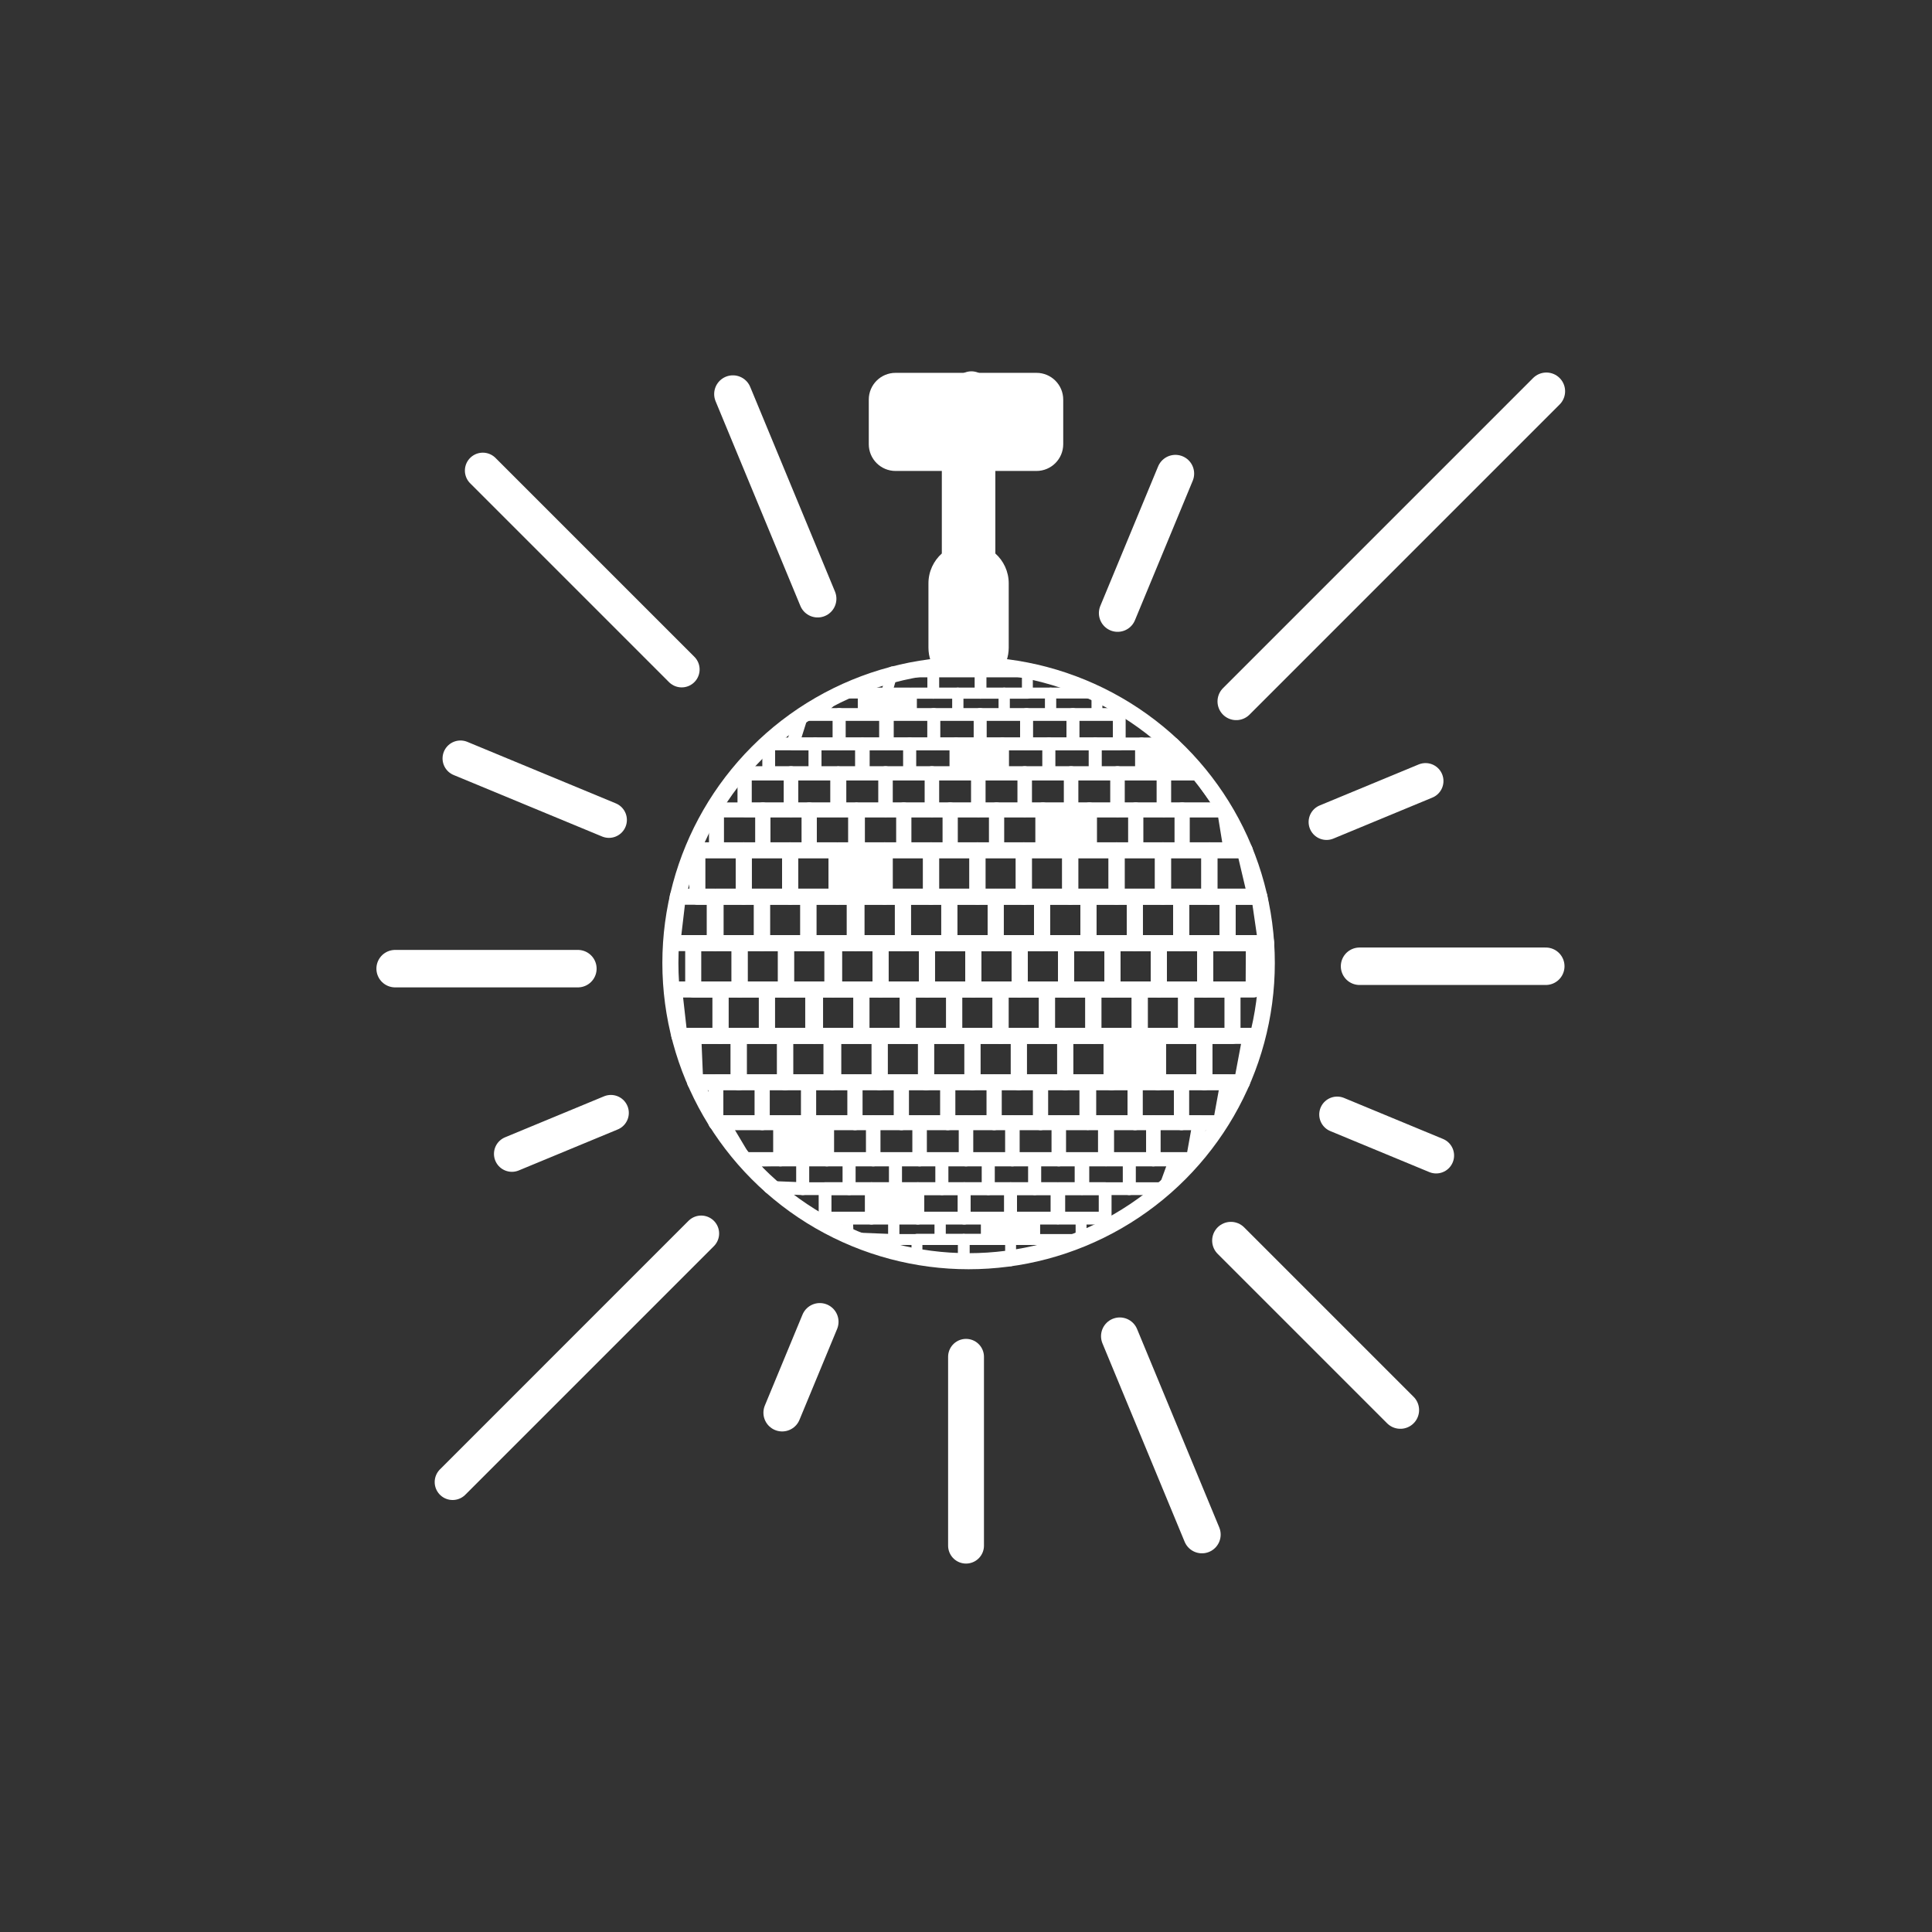 <?xml version="1.0" encoding="iso-8859-1"?>
<!-- Generator: Adobe Illustrator 16.0.0, SVG Export Plug-In . SVG Version: 6.00 Build 0)  -->
<!DOCTYPE svg PUBLIC "-//W3C//DTD SVG 1.1//EN" "http://www.w3.org/Graphics/SVG/1.1/DTD/svg11.dtd">
<svg version="1.1" xmlns="http://www.w3.org/2000/svg" xmlns:xlink="http://www.w3.org/1999/xlink" x="0px" y="0px" width="361px"
	 height="361px" viewBox="0 0 361 361" style="enable-background:new 0 0 361 361;" xml:space="preserve">
<rect x="0" y="0" width="361" height="361" fill="#333333" stroke="none"/>
<g id="light_x5F_disco_x5F_ball_x5F_on">
	<g>
		<circle style="fill:none;stroke:#FFFFFF;stroke-width:3;stroke-miterlimit:10;" cx="180.984" cy="179.94" r="55.721"/>
		<path style="fill:#FFFFFF;" d="M198.667,83c0,2.761-2.239,5-5,5h-26.333c-2.761,0-5-2.239-5-5v-8.333c0-2.761,2.239-5,5-5h26.333
			c2.761,0,5,2.239,5,5V83z"/>
		<path style="fill:#FFFFFF;" d="M180.983,125.219c2.019,0,4.009,0.113,5.972,0.322c0.955-1.258,1.528-2.823,1.528-4.524V109
			c0-2.218-0.969-4.206-2.5-5.579V75.995h-10v27.426c-1.531,1.374-2.5,3.361-2.5,5.579v12.017c0,1.702,0.573,3.266,1.529,4.524
			C176.975,125.333,178.965,125.219,180.983,125.219z"/>
	</g>
	<g>
		
			<polygon style="fill:none;stroke:#FFFFFF;stroke-width:3;stroke-linecap:round;stroke-linejoin:round;stroke-miterlimit:10;" points="
			138.031,202.223 129.896,202.223 129.53,193.556 138.031,193.556 		"/>
		
			<rect x="138.031" y="193.556" style="fill:none;stroke:#FFFFFF;stroke-width:3;stroke-linecap:round;stroke-linejoin:round;stroke-miterlimit:10;" width="8.667" height="8.667"/>
		
			<rect x="146.698" y="193.556" style="fill:none;stroke:#FFFFFF;stroke-width:3;stroke-linecap:round;stroke-linejoin:round;stroke-miterlimit:10;" width="8.667" height="8.667"/>
		
			<rect x="155.697" y="193.556" style="fill:none;stroke:#FFFFFF;stroke-width:3;stroke-linecap:round;stroke-linejoin:round;stroke-miterlimit:10;" width="8.667" height="8.667"/>
		
			<rect x="164.364" y="193.556" style="fill:none;stroke:#FFFFFF;stroke-width:3;stroke-linecap:round;stroke-linejoin:round;stroke-miterlimit:10;" width="8.667" height="8.667"/>
		
			<rect x="173.031" y="193.556" style="fill:none;stroke:#FFFFFF;stroke-width:3;stroke-linecap:round;stroke-linejoin:round;stroke-miterlimit:10;" width="8.667" height="8.667"/>
		
			<rect x="181.698" y="193.556" style="fill:none;stroke:#FFFFFF;stroke-width:3;stroke-linecap:round;stroke-linejoin:round;stroke-miterlimit:10;" width="8.667" height="8.667"/>
		
			<rect x="190.365" y="193.556" style="fill:none;stroke:#FFFFFF;stroke-width:3;stroke-linecap:round;stroke-linejoin:round;stroke-miterlimit:10;" width="8.667" height="8.667"/>
		
			<rect x="199.032" y="193.556" style="fill:none;stroke:#FFFFFF;stroke-width:3;stroke-linecap:round;stroke-linejoin:round;stroke-miterlimit:10;" width="8.667" height="8.667"/>
		
			<rect x="207.699" y="193.556" style="fill:#FFFFFF;stroke:#FFFFFF;stroke-width:3;stroke-linecap:round;stroke-linejoin:round;stroke-miterlimit:10;" width="8.667" height="8.667"/>
		
			<rect x="216.366" y="193.556" style="fill:none;stroke:#FFFFFF;stroke-width:3;stroke-linecap:round;stroke-linejoin:round;stroke-miterlimit:10;" width="8.667" height="8.667"/>
		
			<polygon style="fill:none;stroke:#FFFFFF;stroke-width:3;stroke-linecap:round;stroke-linejoin:round;stroke-miterlimit:10;" points="
			232.07,202.223 225.033,202.223 225.033,193.556 233.7,193.556 		"/>
		
			<polygon style="fill:none;stroke:#FFFFFF;stroke-width:3;stroke-linecap:round;stroke-linejoin:round;stroke-miterlimit:10;" points="
			134.626,193.556 126.938,193.556 125.959,184.889 134.626,184.889 		"/>
		
			<rect x="134.626" y="184.889" style="fill:none;stroke:#FFFFFF;stroke-width:3;stroke-linecap:round;stroke-linejoin:round;stroke-miterlimit:10;" width="8.667" height="8.667"/>
		
			<rect x="143.293" y="184.889" style="fill:none;stroke:#FFFFFF;stroke-width:3;stroke-linecap:round;stroke-linejoin:round;stroke-miterlimit:10;" width="8.667" height="8.667"/>
		
			<rect x="152.292" y="184.889" style="fill:none;stroke:#FFFFFF;stroke-width:3;stroke-linecap:round;stroke-linejoin:round;stroke-miterlimit:10;" width="8.667" height="8.667"/>
		
			<rect x="160.959" y="184.889" style="fill:none;stroke:#FFFFFF;stroke-width:3;stroke-linecap:round;stroke-linejoin:round;stroke-miterlimit:10;" width="8.667" height="8.667"/>
		
			<rect x="169.626" y="184.889" style="fill:none;stroke:#FFFFFF;stroke-width:3;stroke-linecap:round;stroke-linejoin:round;stroke-miterlimit:10;" width="8.667" height="8.667"/>
		
			<rect x="178.293" y="184.889" style="fill:none;stroke:#FFFFFF;stroke-width:3;stroke-linecap:round;stroke-linejoin:round;stroke-miterlimit:10;" width="8.667" height="8.667"/>
		
			<rect x="186.96" y="184.889" style="fill:none;stroke:#FFFFFF;stroke-width:3;stroke-linecap:round;stroke-linejoin:round;stroke-miterlimit:10;" width="8.667" height="8.667"/>
		
			<rect x="195.627" y="184.889" style="fill:none;stroke:#FFFFFF;stroke-width:3;stroke-linecap:round;stroke-linejoin:round;stroke-miterlimit:10;" width="8.667" height="8.667"/>
		
			<rect x="204.294" y="184.889" style="fill:none;stroke:#FFFFFF;stroke-width:3;stroke-linecap:round;stroke-linejoin:round;stroke-miterlimit:10;" width="8.667" height="8.667"/>
		
			<rect x="212.961" y="184.889" style="fill:none;stroke:#FFFFFF;stroke-width:3;stroke-linecap:round;stroke-linejoin:round;stroke-miterlimit:10;" width="8.667" height="8.667"/>
		
			<rect x="221.628" y="184.889" style="fill:none;stroke:#FFFFFF;stroke-width:3;stroke-linecap:round;stroke-linejoin:round;stroke-miterlimit:10;" width="8.667" height="8.667"/>
		
			<rect x="129.53" y="176.221" style="fill:none;stroke:#FFFFFF;stroke-width:3;stroke-linecap:round;stroke-linejoin:round;stroke-miterlimit:10;" width="8.667" height="8.667"/>
		
			<rect x="138.197" y="176.221" style="fill:none;stroke:#FFFFFF;stroke-width:3;stroke-linecap:round;stroke-linejoin:round;stroke-miterlimit:10;" width="8.667" height="8.667"/>
		
			<rect x="146.864" y="176.221" style="fill:none;stroke:#FFFFFF;stroke-width:3;stroke-linecap:round;stroke-linejoin:round;stroke-miterlimit:10;" width="8.667" height="8.667"/>
		
			<rect x="155.863" y="176.221" style="fill:none;stroke:#FFFFFF;stroke-width:3;stroke-linecap:round;stroke-linejoin:round;stroke-miterlimit:10;" width="8.667" height="8.667"/>
		
			<rect x="164.53" y="176.221" style="fill:none;stroke:#FFFFFF;stroke-width:3;stroke-linecap:round;stroke-linejoin:round;stroke-miterlimit:10;" width="8.667" height="8.667"/>
		
			<rect x="173.197" y="176.221" style="fill:none;stroke:#FFFFFF;stroke-width:3;stroke-linecap:round;stroke-linejoin:round;stroke-miterlimit:10;" width="8.667" height="8.667"/>
		
			<rect x="181.864" y="176.221" style="fill:none;stroke:#FFFFFF;stroke-width:3;stroke-linecap:round;stroke-linejoin:round;stroke-miterlimit:10;" width="8.667" height="8.667"/>
		
			<rect x="190.531" y="176.221" style="fill:none;stroke:#FFFFFF;stroke-width:3;stroke-linecap:round;stroke-linejoin:round;stroke-miterlimit:10;" width="8.667" height="8.667"/>
		
			<rect x="199.198" y="176.221" style="fill:none;stroke:#FFFFFF;stroke-width:3;stroke-linecap:round;stroke-linejoin:round;stroke-miterlimit:10;" width="8.667" height="8.667"/>
		
			<rect x="207.865" y="176.221" style="fill:none;stroke:#FFFFFF;stroke-width:3;stroke-linecap:round;stroke-linejoin:round;stroke-miterlimit:10;" width="8.667" height="8.667"/>
		
			<rect x="216.532" y="176.221" style="fill:none;stroke:#FFFFFF;stroke-width:3;stroke-linecap:round;stroke-linejoin:round;stroke-miterlimit:10;" width="8.667" height="8.667"/>
		
			<polygon style="fill:none;stroke:#FFFFFF;stroke-width:3;stroke-linecap:round;stroke-linejoin:round;stroke-miterlimit:10;" points="
			234.25,184.889 225.199,184.889 225.199,176.221 234.291,176.221 		"/>
		
			<rect x="133.708" y="167.554" style="fill:none;stroke:#FFFFFF;stroke-width:3;stroke-linecap:round;stroke-linejoin:round;stroke-miterlimit:10;" width="8.667" height="8.667"/>
		
			<rect x="142.375" y="167.554" style="fill:none;stroke:#FFFFFF;stroke-width:3;stroke-linecap:round;stroke-linejoin:round;stroke-miterlimit:10;" width="8.667" height="8.667"/>
		
			<rect x="151.042" y="167.554" style="fill:none;stroke:#FFFFFF;stroke-width:3;stroke-linecap:round;stroke-linejoin:round;stroke-miterlimit:10;" width="8.667" height="8.667"/>
		
			<rect x="160.042" y="167.554" style="fill:none;stroke:#FFFFFF;stroke-width:3;stroke-linecap:round;stroke-linejoin:round;stroke-miterlimit:10;" width="8.667" height="8.667"/>
		
			<rect x="168.708" y="167.554" style="fill:none;stroke:#FFFFFF;stroke-width:3;stroke-linecap:round;stroke-linejoin:round;stroke-miterlimit:10;" width="8.667" height="8.667"/>
		
			<rect x="177.375" y="167.554" style="fill:none;stroke:#FFFFFF;stroke-width:3;stroke-linecap:round;stroke-linejoin:round;stroke-miterlimit:10;" width="8.667" height="8.667"/>
		
			<rect x="186.043" y="167.554" style="fill:none;stroke:#FFFFFF;stroke-width:3;stroke-linecap:round;stroke-linejoin:round;stroke-miterlimit:10;" width="8.666" height="8.667"/>
		
			<rect x="194.709" y="167.554" style="fill:none;stroke:#FFFFFF;stroke-width:3;stroke-linecap:round;stroke-linejoin:round;stroke-miterlimit:10;" width="8.668" height="8.667"/>
		
			<rect x="203.377" y="167.554" style="fill:none;stroke:#FFFFFF;stroke-width:3;stroke-linecap:round;stroke-linejoin:round;stroke-miterlimit:10;" width="8.666" height="8.667"/>
		
			<rect x="212.043" y="167.554" style="fill:none;stroke:#FFFFFF;stroke-width:3;stroke-linecap:round;stroke-linejoin:round;stroke-miterlimit:10;" width="8.668" height="8.667"/>
		
			<rect x="220.711" y="167.554" style="fill:none;stroke:#FFFFFF;stroke-width:3;stroke-linecap:round;stroke-linejoin:round;stroke-miterlimit:10;" width="8.666" height="8.667"/>
		
			<polygon style="fill:none;stroke:#FFFFFF;stroke-width:3;stroke-linecap:round;stroke-linejoin:round;stroke-miterlimit:10;" points="
			236.582,176.221 229.377,176.221 229.377,167.554 235.322,167.554 		"/>
		
			<rect x="130.303" y="158.887" style="fill:none;stroke:#FFFFFF;stroke-width:3;stroke-linecap:round;stroke-linejoin:round;stroke-miterlimit:10;" width="8.667" height="8.667"/>
		
			<rect x="138.97" y="158.887" style="fill:none;stroke:#FFFFFF;stroke-width:3;stroke-linecap:round;stroke-linejoin:round;stroke-miterlimit:10;" width="8.667" height="8.667"/>
		
			<rect x="147.637" y="158.887" style="fill:none;stroke:#FFFFFF;stroke-width:3;stroke-linecap:round;stroke-linejoin:round;stroke-miterlimit:10;" width="8.667" height="8.667"/>
		
			<rect x="156.636" y="158.887" style="fill:#FFFFFF;stroke:#FFFFFF;stroke-width:3;stroke-linecap:round;stroke-linejoin:round;stroke-miterlimit:10;" width="8.667" height="8.667"/>
		
			<rect x="165.303" y="158.887" style="fill:none;stroke:#FFFFFF;stroke-width:3;stroke-linecap:round;stroke-linejoin:round;stroke-miterlimit:10;" width="8.667" height="8.667"/>
		
			<rect x="173.97" y="158.887" style="fill:none;stroke:#FFFFFF;stroke-width:3;stroke-linecap:round;stroke-linejoin:round;stroke-miterlimit:10;" width="8.667" height="8.667"/>
		
			<rect x="182.637" y="158.887" style="fill:none;stroke:#FFFFFF;stroke-width:3;stroke-linecap:round;stroke-linejoin:round;stroke-miterlimit:10;" width="8.668" height="8.667"/>
		
			<rect x="191.305" y="158.887" style="fill:none;stroke:#FFFFFF;stroke-width:3;stroke-linecap:round;stroke-linejoin:round;stroke-miterlimit:10;" width="8.666" height="8.667"/>
		
			<rect x="199.971" y="158.887" style="fill:none;stroke:#FFFFFF;stroke-width:3;stroke-linecap:round;stroke-linejoin:round;stroke-miterlimit:10;" width="8.668" height="8.667"/>
		
			<rect x="208.639" y="158.887" style="fill:none;stroke:#FFFFFF;stroke-width:3;stroke-linecap:round;stroke-linejoin:round;stroke-miterlimit:10;" width="8.666" height="8.667"/>
		
			<rect x="217.305" y="158.887" style="fill:none;stroke:#FFFFFF;stroke-width:3;stroke-linecap:round;stroke-linejoin:round;stroke-miterlimit:10;" width="8.668" height="8.667"/>
		
			<polygon style="fill:none;stroke:#FFFFFF;stroke-width:3;stroke-linecap:round;stroke-linejoin:round;stroke-miterlimit:10;" points="
			234.639,167.554 225.973,167.554 225.973,158.887 232.59,158.887 		"/>
		
			<rect x="133.875" y="151.333" style="fill:none;stroke:#FFFFFF;stroke-width:2.801;stroke-linecap:round;stroke-linejoin:round;stroke-miterlimit:10;" width="8.667" height="7.554"/>
		
			<rect x="142.542" y="151.333" style="fill:none;stroke:#FFFFFF;stroke-width:2.801;stroke-linecap:round;stroke-linejoin:round;stroke-miterlimit:10;" width="8.667" height="7.554"/>
		
			<rect x="151.208" y="151.333" style="fill:none;stroke:#FFFFFF;stroke-width:2.801;stroke-linecap:round;stroke-linejoin:round;stroke-miterlimit:10;" width="8.667" height="7.554"/>
		
			<rect x="160.208" y="151.333" style="fill:none;stroke:#FFFFFF;stroke-width:2.801;stroke-linecap:round;stroke-linejoin:round;stroke-miterlimit:10;" width="8.667" height="7.554"/>
		
			<rect x="168.875" y="151.333" style="fill:none;stroke:#FFFFFF;stroke-width:2.801;stroke-linecap:round;stroke-linejoin:round;stroke-miterlimit:10;" width="8.667" height="7.554"/>
		
			<rect x="177.542" y="151.333" style="fill:none;stroke:#FFFFFF;stroke-width:2.801;stroke-linecap:round;stroke-linejoin:round;stroke-miterlimit:10;" width="8.667" height="7.554"/>
		
			<rect x="186.209" y="151.333" style="fill:none;stroke:#FFFFFF;stroke-width:2.801;stroke-linecap:round;stroke-linejoin:round;stroke-miterlimit:10;" width="8.666" height="7.554"/>
		
			<rect x="194.875" y="151.333" style="fill:#FFFFFF;stroke:#FFFFFF;stroke-width:2.801;stroke-linecap:round;stroke-linejoin:round;stroke-miterlimit:10;" width="8.668" height="7.554"/>
		
			<rect x="203.543" y="151.333" style="fill:none;stroke:#FFFFFF;stroke-width:2.801;stroke-linecap:round;stroke-linejoin:round;stroke-miterlimit:10;" width="8.666" height="7.554"/>
		
			<rect x="212.209" y="151.333" style="fill:none;stroke:#FFFFFF;stroke-width:2.801;stroke-linecap:round;stroke-linejoin:round;stroke-miterlimit:10;" width="8.668" height="7.554"/>
		
			<polygon style="fill:none;stroke:#FFFFFF;stroke-width:2.801;stroke-linecap:round;stroke-linejoin:round;stroke-miterlimit:10;" points="
			230.041,158.887 220.877,158.887 220.877,151.333 228.811,151.333 		"/>
		
			<polygon style="fill:none;stroke:#FFFFFF;stroke-width:3;stroke-linecap:round;stroke-linejoin:round;stroke-miterlimit:10;" points="
			133.554,176.221 125.623,176.221 126.644,167.554 133.554,167.554 		"/>
		
			<rect x="139.136" y="144.5" style="fill:none;stroke:#FFFFFF;stroke-width:2.664;stroke-linecap:round;stroke-linejoin:round;stroke-miterlimit:10;" width="8.667" height="6.833"/>
		
			<rect x="147.803" y="144.5" style="fill:none;stroke:#FFFFFF;stroke-width:2.664;stroke-linecap:round;stroke-linejoin:round;stroke-miterlimit:10;" width="8.667" height="6.833"/>
		
			<rect x="156.802" y="144.5" style="fill:none;stroke:#FFFFFF;stroke-width:2.664;stroke-linecap:round;stroke-linejoin:round;stroke-miterlimit:10;" width="8.667" height="6.833"/>
		
			<rect x="165.469" y="144.5" style="fill:none;stroke:#FFFFFF;stroke-width:2.664;stroke-linecap:round;stroke-linejoin:round;stroke-miterlimit:10;" width="8.667" height="6.833"/>
		
			<rect x="174.136" y="144.5" style="fill:none;stroke:#FFFFFF;stroke-width:2.664;stroke-linecap:round;stroke-linejoin:round;stroke-miterlimit:10;" width="8.667" height="6.833"/>
		
			<rect x="182.803" y="144.5" style="fill:none;stroke:#FFFFFF;stroke-width:2.664;stroke-linecap:round;stroke-linejoin:round;stroke-miterlimit:10;" width="8.668" height="6.833"/>
		
			<rect x="191.471" y="144.5" style="fill:none;stroke:#FFFFFF;stroke-width:2.664;stroke-linecap:round;stroke-linejoin:round;stroke-miterlimit:10;" width="8.666" height="6.833"/>
		
			<rect x="200.137" y="144.5" style="fill:none;stroke:#FFFFFF;stroke-width:2.664;stroke-linecap:round;stroke-linejoin:round;stroke-miterlimit:10;" width="8.668" height="6.833"/>
		
			<rect x="208.805" y="144.5" style="fill:none;stroke:#FFFFFF;stroke-width:2.664;stroke-linecap:round;stroke-linejoin:round;stroke-miterlimit:10;" width="8.666" height="6.833"/>
		
			<polygon style="fill:none;stroke:#FFFFFF;stroke-width:2.664;stroke-linecap:round;stroke-linejoin:round;stroke-miterlimit:10;" points="
			228.811,151.333 217.471,151.333 217.471,144.5 223.983,144.5 		"/>
		
			<rect x="143.636" y="139" style="fill:none;stroke:#FFFFFF;stroke-width:2.39;stroke-linecap:round;stroke-linejoin:round;stroke-miterlimit:10;" width="8.667" height="5.5"/>
		
			<rect x="152.303" y="139" style="fill:none;stroke:#FFFFFF;stroke-width:2.39;stroke-linecap:round;stroke-linejoin:round;stroke-miterlimit:10;" width="8.667" height="5.5"/>
		
			<rect x="161.302" y="139" style="fill:none;stroke:#FFFFFF;stroke-width:2.39;stroke-linecap:round;stroke-linejoin:round;stroke-miterlimit:10;" width="8.667" height="5.5"/>
		
			<rect x="169.969" y="139" style="fill:none;stroke:#FFFFFF;stroke-width:2.39;stroke-linecap:round;stroke-linejoin:round;stroke-miterlimit:10;" width="8.667" height="5.5"/>
		
			<rect x="178.636" y="139" style="fill:#FFFFFF;stroke:#FFFFFF;stroke-width:2.39;stroke-linecap:round;stroke-linejoin:round;stroke-miterlimit:10;" width="8.667" height="5.5"/>
		
			<rect x="187.303" y="139" style="fill:none;stroke:#FFFFFF;stroke-width:2.39;stroke-linecap:round;stroke-linejoin:round;stroke-miterlimit:10;" width="8.667" height="5.5"/>
		
			<rect x="195.97" y="139" style="fill:none;stroke:#FFFFFF;stroke-width:2.39;stroke-linecap:round;stroke-linejoin:round;stroke-miterlimit:10;" width="8.667" height="5.5"/>
		
			<rect x="204.637" y="139" style="fill:none;stroke:#FFFFFF;stroke-width:2.39;stroke-linecap:round;stroke-linejoin:round;stroke-miterlimit:10;" width="8.667" height="5.5"/>
		
			<polygon style="fill:#FFFFFF;stroke:#FFFFFF;stroke-width:2.39;stroke-linecap:round;stroke-linejoin:round;stroke-miterlimit:10;" points="
			223.583,144.5 213.304,144.5 213.304,139 219.208,139 		"/>
		
			<polygon style="fill:none;stroke:#FFFFFF;stroke-width:2.39;stroke-linecap:round;stroke-linejoin:round;stroke-miterlimit:10;" points="
			156.802,139 148.135,139 149.873,133.5 156.802,133.5 		"/>
		
			<rect x="156.802" y="133.5" style="fill:none;stroke:#FFFFFF;stroke-width:2.39;stroke-linecap:round;stroke-linejoin:round;stroke-miterlimit:10;" width="8.667" height="5.5"/>
		
			<rect x="165.801" y="133.5" style="fill:none;stroke:#FFFFFF;stroke-width:2.39;stroke-linecap:round;stroke-linejoin:round;stroke-miterlimit:10;" width="8.667" height="5.5"/>
		
			<rect x="174.468" y="133.5" style="fill:none;stroke:#FFFFFF;stroke-width:2.39;stroke-linecap:round;stroke-linejoin:round;stroke-miterlimit:10;" width="8.667" height="5.5"/>
		
			<rect x="183.135" y="133.5" style="fill:none;stroke:#FFFFFF;stroke-width:2.39;stroke-linecap:round;stroke-linejoin:round;stroke-miterlimit:10;" width="8.668" height="5.5"/>
		
			<rect x="191.803" y="133.5" style="fill:none;stroke:#FFFFFF;stroke-width:2.39;stroke-linecap:round;stroke-linejoin:round;stroke-miterlimit:10;" width="8.666" height="5.5"/>
		
			<rect x="200.469" y="133.5" style="fill:none;stroke:#FFFFFF;stroke-width:2.39;stroke-linecap:round;stroke-linejoin:round;stroke-miterlimit:10;" width="8.668" height="5.5"/>
		
			<polygon style="fill:none;stroke:#FFFFFF;stroke-width:2.038;stroke-linecap:round;stroke-linejoin:round;stroke-miterlimit:10;" points="
			161.302,133.5 152.635,133.5 156.802,129.5 161.302,129.5 		"/>
		
			<rect x="161.302" y="129.5" style="fill:#FFFFFF;stroke:#FFFFFF;stroke-width:2.038;stroke-linecap:round;stroke-linejoin:round;stroke-miterlimit:10;" width="8.667" height="4"/>
		
			<rect x="170.301" y="129.5" style="fill:none;stroke:#FFFFFF;stroke-width:2.038;stroke-linecap:round;stroke-linejoin:round;stroke-miterlimit:10;" width="8.667" height="4"/>
		
			<rect x="178.968" y="129.5" style="fill:none;stroke:#FFFFFF;stroke-width:2.038;stroke-linecap:round;stroke-linejoin:round;stroke-miterlimit:10;" width="8.667" height="4"/>
		
			<rect x="187.635" y="129.5" style="fill:none;stroke:#FFFFFF;stroke-width:2.038;stroke-linecap:round;stroke-linejoin:round;stroke-miterlimit:10;" width="8.667" height="4"/>
		
			<rect x="196.302" y="129.5" style="fill:none;stroke:#FFFFFF;stroke-width:2.038;stroke-linecap:round;stroke-linejoin:round;stroke-miterlimit:10;" width="8.667" height="4"/>
		
			<rect x="183.301" y="125.542" style="fill:none;stroke:#FFFFFF;stroke-width:2.038;stroke-linecap:round;stroke-linejoin:round;stroke-miterlimit:10;" width="8.668" height="4"/>
		
			<rect x="174.468" y="125.542" style="fill:none;stroke:#FFFFFF;stroke-width:2.038;stroke-linecap:round;stroke-linejoin:round;stroke-miterlimit:10;" width="8.667" height="4"/>
		
			<polygon style="fill:none;stroke:#FFFFFF;stroke-width:2.038;stroke-linecap:round;stroke-linejoin:round;stroke-miterlimit:10;" points="
			174.302,129.542 165.635,129.542 166.79,125.542 174.302,125.542 		"/>
		
			<polygon style="fill:none;stroke:#FFFFFF;stroke-width:2.801;stroke-linecap:round;stroke-linejoin:round;stroke-miterlimit:10;" points="
			220.762,202.223 229.429,202.223 228.052,209.776 220.762,209.776 		"/>
		
			<rect x="212.095" y="202.223" style="fill:none;stroke:#FFFFFF;stroke-width:2.801;stroke-linecap:round;stroke-linejoin:round;stroke-miterlimit:10;" width="8.667" height="7.554"/>
		
			<rect x="203.428" y="202.223" style="fill:none;stroke:#FFFFFF;stroke-width:2.801;stroke-linecap:round;stroke-linejoin:round;stroke-miterlimit:10;" width="8.667" height="7.554"/>
		
			<rect x="194.429" y="202.223" style="fill:none;stroke:#FFFFFF;stroke-width:2.801;stroke-linecap:round;stroke-linejoin:round;stroke-miterlimit:10;" width="8.667" height="7.554"/>
		
			<rect x="185.762" y="202.223" style="fill:none;stroke:#FFFFFF;stroke-width:2.801;stroke-linecap:round;stroke-linejoin:round;stroke-miterlimit:10;" width="8.667" height="7.554"/>
		
			<rect x="177.095" y="202.223" style="fill:none;stroke:#FFFFFF;stroke-width:2.801;stroke-linecap:round;stroke-linejoin:round;stroke-miterlimit:10;" width="8.667" height="7.554"/>
		
			<rect x="168.428" y="202.223" style="fill:none;stroke:#FFFFFF;stroke-width:2.801;stroke-linecap:round;stroke-linejoin:round;stroke-miterlimit:10;" width="8.667" height="7.554"/>
		
			<rect x="159.761" y="202.223" style="fill:none;stroke:#FFFFFF;stroke-width:2.801;stroke-linecap:round;stroke-linejoin:round;stroke-miterlimit:10;" width="8.667" height="7.554"/>
		
			<rect x="151.094" y="202.223" style="fill:none;stroke:#FFFFFF;stroke-width:2.801;stroke-linecap:round;stroke-linejoin:round;stroke-miterlimit:10;" width="8.667" height="7.554"/>
		
			<rect x="142.427" y="202.223" style="fill:none;stroke:#FFFFFF;stroke-width:2.801;stroke-linecap:round;stroke-linejoin:round;stroke-miterlimit:10;" width="8.667" height="7.554"/>
		
			<rect x="133.76" y="202.223" style="fill:none;stroke:#FFFFFF;stroke-width:2.801;stroke-linecap:round;stroke-linejoin:round;stroke-miterlimit:10;" width="8.667" height="7.554"/>
		
			<polygon style="fill:none;stroke:#FFFFFF;stroke-width:2.664;stroke-linecap:round;stroke-linejoin:round;stroke-miterlimit:10;" points="
			215.5,209.776 224.167,209.776 222.939,216.609 215.5,216.609 		"/>
		
			<rect x="206.833" y="209.776" style="fill:none;stroke:#FFFFFF;stroke-width:2.664;stroke-linecap:round;stroke-linejoin:round;stroke-miterlimit:10;" width="8.667" height="6.833"/>
		
			<rect x="197.834" y="209.776" style="fill:none;stroke:#FFFFFF;stroke-width:2.664;stroke-linecap:round;stroke-linejoin:round;stroke-miterlimit:10;" width="8.667" height="6.833"/>
		
			<rect x="189.167" y="209.776" style="fill:none;stroke:#FFFFFF;stroke-width:2.664;stroke-linecap:round;stroke-linejoin:round;stroke-miterlimit:10;" width="8.667" height="6.833"/>
		
			<rect x="180.5" y="209.776" style="fill:none;stroke:#FFFFFF;stroke-width:2.664;stroke-linecap:round;stroke-linejoin:round;stroke-miterlimit:10;" width="8.667" height="6.833"/>
		
			<rect x="171.833" y="209.776" style="fill:none;stroke:#FFFFFF;stroke-width:2.664;stroke-linecap:round;stroke-linejoin:round;stroke-miterlimit:10;" width="8.667" height="6.833"/>
		
			<rect x="163.166" y="209.776" style="fill:none;stroke:#FFFFFF;stroke-width:2.664;stroke-linecap:round;stroke-linejoin:round;stroke-miterlimit:10;" width="8.667" height="6.833"/>
		
			<rect x="154.499" y="209.776" style="fill:none;stroke:#FFFFFF;stroke-width:2.664;stroke-linecap:round;stroke-linejoin:round;stroke-miterlimit:10;" width="8.667" height="6.833"/>
		
			<rect x="145.832" y="209.776" style="fill:#FFFFFF;stroke:#FFFFFF;stroke-width:2.664;stroke-linecap:round;stroke-linejoin:round;stroke-miterlimit:10;" width="8.667" height="6.833"/>
		
			<polygon style="fill:none;stroke:#FFFFFF;stroke-width:2.664;stroke-linecap:round;stroke-linejoin:round;stroke-miterlimit:10;" points="
			134.957,209.776 145.832,209.776 145.832,216.609 139.027,216.609 		"/>
		
			<polygon style="fill:none;stroke:#FFFFFF;stroke-width:2.39;stroke-linecap:round;stroke-linejoin:round;stroke-miterlimit:10;" points="
			211,216.609 219.668,216.609 217.666,222.109 211,222.109 		"/>
		
			<rect x="202.334" y="216.609" style="fill:none;stroke:#FFFFFF;stroke-width:2.39;stroke-linecap:round;stroke-linejoin:round;stroke-miterlimit:10;" width="8.666" height="5.5"/>
		
			<rect x="193.334" y="216.609" style="fill:none;stroke:#FFFFFF;stroke-width:2.39;stroke-linecap:round;stroke-linejoin:round;stroke-miterlimit:10;" width="8.668" height="5.5"/>
		
			<rect x="184.668" y="216.609" style="fill:none;stroke:#FFFFFF;stroke-width:2.39;stroke-linecap:round;stroke-linejoin:round;stroke-miterlimit:10;" width="8.666" height="5.5"/>
		
			<rect x="176" y="216.609" style="fill:none;stroke:#FFFFFF;stroke-width:2.39;stroke-linecap:round;stroke-linejoin:round;stroke-miterlimit:10;" width="8.667" height="5.5"/>
		
			<rect x="167.333" y="216.609" style="fill:none;stroke:#FFFFFF;stroke-width:2.39;stroke-linecap:round;stroke-linejoin:round;stroke-miterlimit:10;" width="8.667" height="5.5"/>
		
			<rect x="158.667" y="216.609" style="fill:none;stroke:#FFFFFF;stroke-width:2.39;stroke-linecap:round;stroke-linejoin:round;stroke-miterlimit:10;" width="8.667" height="5.5"/>
		
			<rect x="150" y="216.609" style="fill:none;stroke:#FFFFFF;stroke-width:2.39;stroke-linecap:round;stroke-linejoin:round;stroke-miterlimit:10;" width="8.667" height="5.5"/>
		
			<polygon style="fill:none;stroke:#FFFFFF;stroke-width:2.39;stroke-linecap:round;stroke-linejoin:round;stroke-miterlimit:10;" points="
			139.915,216.778 150,216.609 150,222.109 143.832,221.862 		"/>
		
			<rect x="197.834" y="222.109" style="fill:none;stroke:#FFFFFF;stroke-width:2.39;stroke-linecap:round;stroke-linejoin:round;stroke-miterlimit:10;" width="8.667" height="5.5"/>
		
			<rect x="188.835" y="222.109" style="fill:none;stroke:#FFFFFF;stroke-width:2.39;stroke-linecap:round;stroke-linejoin:round;stroke-miterlimit:10;" width="8.667" height="5.5"/>
		
			<rect x="180.168" y="222.109" style="fill:none;stroke:#FFFFFF;stroke-width:2.39;stroke-linecap:round;stroke-linejoin:round;stroke-miterlimit:10;" width="8.667" height="5.5"/>
		
			<rect x="171.501" y="222.109" style="fill:none;stroke:#FFFFFF;stroke-width:2.39;stroke-linecap:round;stroke-linejoin:round;stroke-miterlimit:10;" width="8.667" height="5.5"/>
		
			<rect x="162.834" y="222.109" style="fill:#FFFFFF;stroke:#FFFFFF;stroke-width:2.39;stroke-linecap:round;stroke-linejoin:round;stroke-miterlimit:10;" width="8.667" height="5.5"/>
		
			<rect x="154.167" y="222.109" style="fill:none;stroke:#FFFFFF;stroke-width:2.39;stroke-linecap:round;stroke-linejoin:round;stroke-miterlimit:10;" width="8.667" height="5.5"/>
		
			<rect x="193.334" y="227.609" style="fill:none;stroke:#FFFFFF;stroke-width:2.038;stroke-linecap:round;stroke-linejoin:round;stroke-miterlimit:10;" width="8.668" height="4"/>
		
			<rect x="184.336" y="227.609" style="fill:#FFFFFF;stroke:#FFFFFF;stroke-width:2.038;stroke-linecap:round;stroke-linejoin:round;stroke-miterlimit:10;" width="8.666" height="4"/>
		
			<rect x="175.668" y="227.609" style="fill:none;stroke:#FFFFFF;stroke-width:2.038;stroke-linecap:round;stroke-linejoin:round;stroke-miterlimit:10;" width="8.667" height="4"/>
		
			<rect x="167.001" y="227.609" style="fill:none;stroke:#FFFFFF;stroke-width:2.038;stroke-linecap:round;stroke-linejoin:round;stroke-miterlimit:10;" width="8.667" height="4"/>
		
			<polygon style="fill:none;stroke:#FFFFFF;stroke-width:2.038;stroke-linecap:round;stroke-linejoin:round;stroke-miterlimit:10;" points="
			158.334,227.609 167.001,227.609 167.001,231.609 158.5,231.278 		"/>
		
			<polygon style="fill:none;stroke:#FFFFFF;stroke-width:2.038;stroke-linecap:round;stroke-linejoin:round;stroke-miterlimit:10;" points="
			171.335,231.568 180.002,231.568 180.002,235.568 171.335,235.072 		"/>
		
			<rect x="180.168" y="231.568" style="fill:none;stroke:#FFFFFF;stroke-width:2.038;stroke-linecap:round;stroke-linejoin:round;stroke-miterlimit:10;" width="8.667" height="4"/>
	</g>
	
		<line style="fill:none;stroke:#FFFFFF;stroke-width:6.701;stroke-linecap:round;stroke-linejoin:round;stroke-miterlimit:10;" x1="180.507" y1="288.808" x2="180.507" y2="253.524"/>
	
		<line style="fill:none;stroke:#FFFFFF;stroke-width:6.701;stroke-linecap:round;stroke-linejoin:round;stroke-miterlimit:10;" x1="90.217" y1="87.932" x2="127.375" y2="125.09"/>
	
		<line style="fill:none;stroke:#FFFFFF;stroke-width:6.701;stroke-linecap:round;stroke-linejoin:round;stroke-miterlimit:10;" x1="84.573" y1="276.93" x2="131.02" y2="230.482"/>
	
		<line style="fill:none;stroke:#FFFFFF;stroke-width:7;stroke-linecap:round;stroke-linejoin:round;stroke-miterlimit:10;" x1="73.833" y1="180.995" x2="107.979" y2="180.995"/>
	
		<line style="fill:none;stroke:#FFFFFF;stroke-width:7;stroke-linecap:round;stroke-linejoin:round;stroke-miterlimit:10;" x1="136.945" y1="73.632" x2="152.785" y2="111.874"/>
	
		<line style="fill:none;stroke:#FFFFFF;stroke-width:6.701;stroke-linecap:round;stroke-linejoin:round;stroke-miterlimit:10;" x1="86.042" y1="141.715" x2="113.785" y2="153.207"/>
	
		<line style="fill:none;stroke:#FFFFFF;stroke-width:6.701;stroke-linecap:round;stroke-linejoin:round;stroke-miterlimit:10;" x1="95.65" y1="215.606" x2="114.146" y2="207.945"/>
	
		<line style="fill:none;stroke:#FFFFFF;stroke-width:7;stroke-linecap:round;stroke-linejoin:round;stroke-miterlimit:10;" x1="146.147" y1="263.968" x2="153.183" y2="246.981"/>
	
		<line style="fill:none;stroke:#FFFFFF;stroke-width:6.701;stroke-linecap:round;stroke-linejoin:round;stroke-miterlimit:10;" x1="181.508" y1="72.734" x2="181.508" y2="108.018"/>
	
		<line style="fill:none;stroke:#FFFFFF;stroke-width:7;stroke-linecap:round;stroke-linejoin:round;stroke-miterlimit:10;" x1="261.662" y1="263.475" x2="229.995" y2="231.808"/>
	
		<line style="fill:none;stroke:#FFFFFF;stroke-width:7;stroke-linecap:round;stroke-linejoin:round;stroke-miterlimit:10;" x1="288.945" y1="73.108" x2="230.995" y2="131.06"/>
	
		<line style="fill:none;stroke:#FFFFFF;stroke-width:7;stroke-linecap:round;stroke-linejoin:round;stroke-miterlimit:10;" x1="288.833" y1="180.547" x2="254.036" y2="180.547"/>
	
		<line style="fill:none;stroke:#FFFFFF;stroke-width:7;stroke-linecap:round;stroke-linejoin:round;stroke-miterlimit:10;" x1="224.586" y1="286.742" x2="209.23" y2="249.669"/>
	
		<line style="fill:none;stroke:#FFFFFF;stroke-width:6.701;stroke-linecap:round;stroke-linejoin:round;stroke-miterlimit:10;" x1="268.35" y1="215.911" x2="249.854" y2="208.25"/>
	
		<line style="fill:none;stroke:#FFFFFF;stroke-width:6.701;stroke-linecap:round;stroke-linejoin:round;stroke-miterlimit:10;" x1="266.365" y1="145.935" x2="247.869" y2="153.596"/>
	
		<line style="fill:none;stroke:#FFFFFF;stroke-width:7;stroke-linecap:round;stroke-linejoin:round;stroke-miterlimit:10;" x1="219.63" y1="88.491" x2="208.832" y2="114.56"/>
</g>
<g id="Ebene_1">
</g>
</svg>
